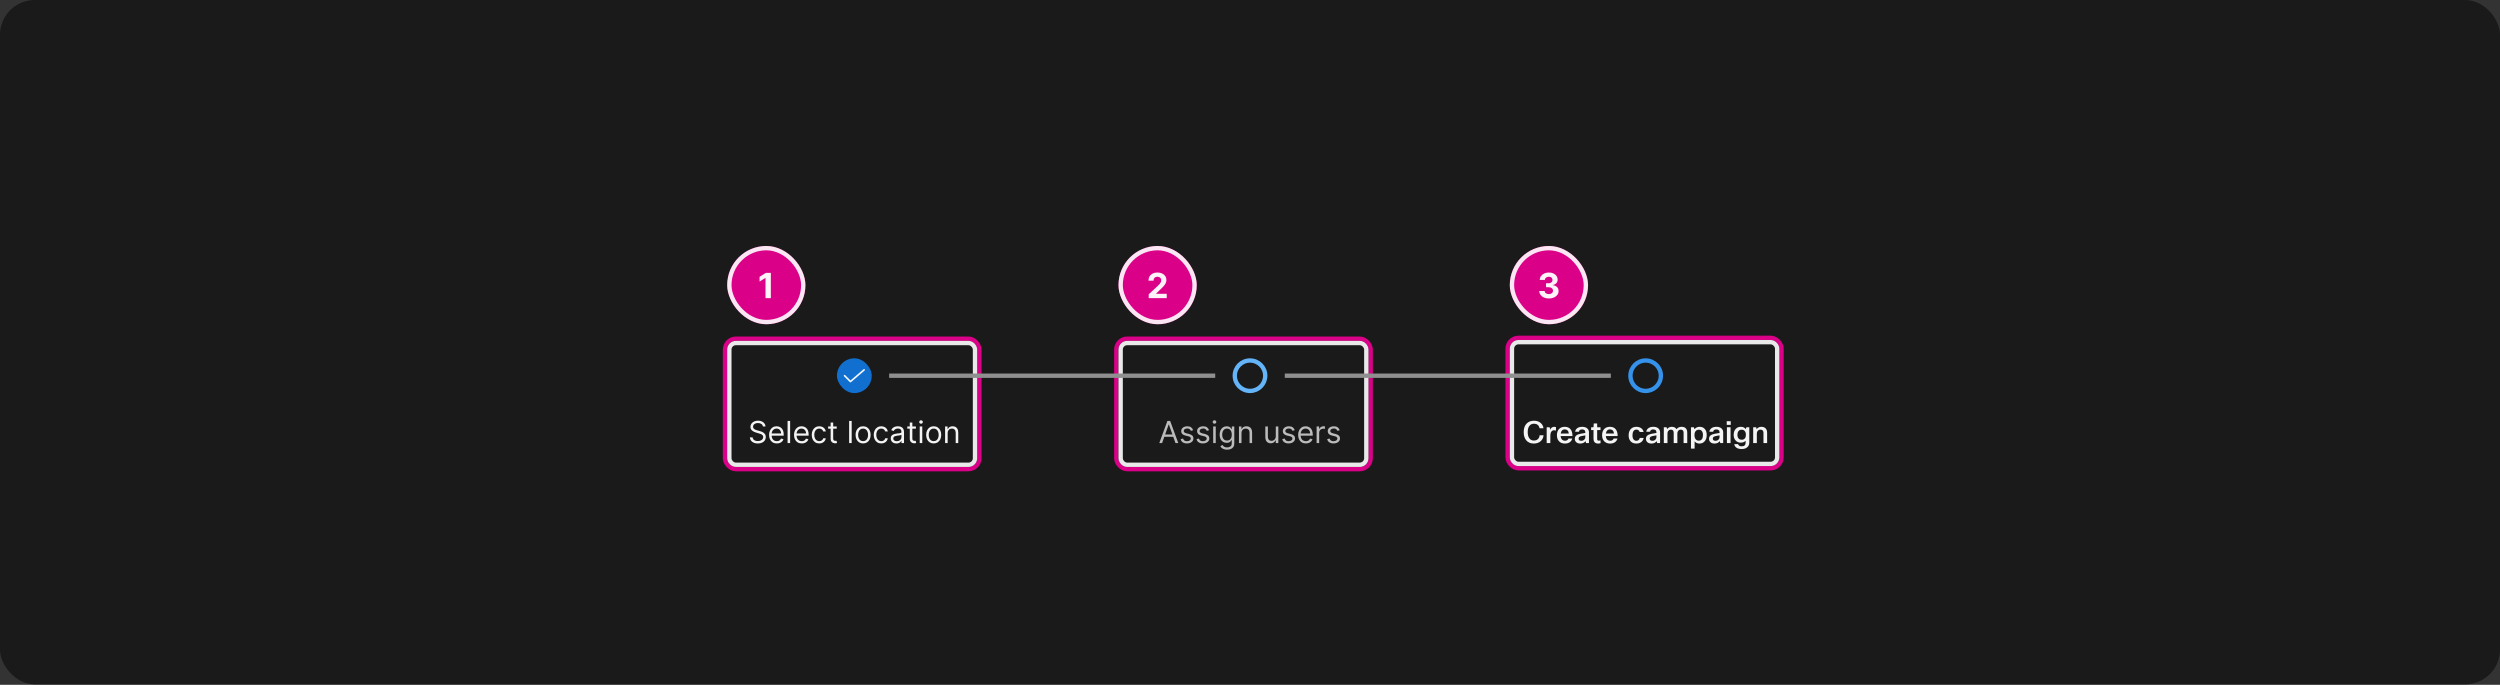 <svg width="1150" height="315" viewBox="0 0 1150 315" fill="none" xmlns="http://www.w3.org/2000/svg">
<rect x="0" y="0" width="1150" height="315" fill="#333333" stroke="none"/>
<rect width="1150" height="314.797" rx="16" fill="#1A1A1A"/>
<rect x="693.5" y="155.399" width="126" height="60" rx="5" stroke="#DA0087" stroke-width="2" stroke-linecap="square"/>
<rect x="695.5" y="157.399" width="122" height="56" rx="3" stroke="white" stroke-opacity="0.9" stroke-width="2" stroke-linecap="square"/>
<rect x="694.5" y="113.149" width="36" height="36" rx="18" fill="#DA0087"/>
<rect x="695.5" y="114.149" width="34" height="34" rx="17" stroke="white" stroke-opacity="0.9" stroke-width="2"/>
<path d="M712.471 137.308C711.622 137.308 710.867 137.162 710.204 136.871C709.545 136.575 709.024 136.17 708.641 135.655C708.263 135.136 708.067 134.537 708.056 133.859H710.533C710.549 134.143 710.641 134.393 710.812 134.609C710.986 134.821 711.217 134.986 711.505 135.103C711.793 135.221 712.117 135.28 712.477 135.28C712.852 135.28 713.183 135.213 713.471 135.081C713.759 134.948 713.984 134.764 714.147 134.53C714.31 134.295 714.391 134.024 714.391 133.717C714.391 133.407 714.304 133.132 714.13 132.893C713.96 132.651 713.713 132.461 713.391 132.325C713.073 132.189 712.694 132.121 712.255 132.121H711.17V130.314H712.255C712.626 130.314 712.954 130.249 713.238 130.121C713.526 129.992 713.749 129.814 713.908 129.586C714.067 129.355 714.147 129.086 714.147 128.78C714.147 128.488 714.077 128.232 713.937 128.013C713.8 127.789 713.607 127.615 713.357 127.49C713.111 127.365 712.823 127.302 712.494 127.302C712.16 127.302 711.855 127.363 711.579 127.484C711.302 127.602 711.081 127.77 710.914 127.99C710.747 128.21 710.658 128.467 710.647 128.763H708.289C708.3 128.092 708.492 127.501 708.863 126.99C709.234 126.478 709.734 126.079 710.363 125.791C710.996 125.499 711.71 125.353 712.505 125.353C713.308 125.353 714.011 125.499 714.613 125.791C715.215 126.083 715.683 126.477 716.016 126.973C716.353 127.465 716.52 128.018 716.516 128.632C716.52 129.283 716.317 129.827 715.908 130.263C715.503 130.698 714.975 130.975 714.323 131.092V131.183C715.179 131.293 715.831 131.59 716.278 132.075C716.728 132.556 716.952 133.158 716.948 133.882C716.952 134.545 716.761 135.134 716.374 135.649C715.992 136.164 715.463 136.569 714.789 136.865C714.115 137.16 713.342 137.308 712.471 137.308Z" fill="white" fill-opacity="0.95"/>
<rect x="513.5" y="155.797" width="117" height="60" rx="5" stroke="#DA0087" stroke-width="2" stroke-linecap="square"/>
<rect x="515.5" y="157.797" width="113" height="56" rx="3" stroke="white" stroke-opacity="0.9" stroke-width="2" stroke-linecap="square"/>
<rect x="514.5" y="113.149" width="36" height="36" rx="18" fill="#DA0087"/>
<rect x="515.5" y="114.149" width="34" height="34" rx="17" stroke="white" stroke-opacity="0.9" stroke-width="2"/>
<path d="M528.404 137.149V135.376L532.546 131.541C532.898 131.2 533.194 130.893 533.433 130.621C533.675 130.348 533.859 130.081 533.984 129.819C534.109 129.554 534.171 129.268 534.171 128.961C534.171 128.621 534.094 128.327 533.938 128.081C533.783 127.831 533.571 127.639 533.302 127.507C533.033 127.371 532.728 127.302 532.387 127.302C532.031 127.302 531.72 127.374 531.455 127.518C531.19 127.662 530.986 127.869 530.842 128.138C530.698 128.407 530.626 128.727 530.626 129.098H528.29C528.29 128.336 528.463 127.675 528.808 127.115C529.152 126.554 529.635 126.121 530.256 125.814C530.878 125.507 531.594 125.353 532.404 125.353C533.237 125.353 533.963 125.501 534.58 125.797C535.201 126.088 535.684 126.494 536.029 127.013C536.374 127.532 536.546 128.126 536.546 128.797C536.546 129.236 536.459 129.67 536.285 130.098C536.114 130.526 535.809 131.001 535.37 131.524C534.931 132.043 534.311 132.666 533.512 133.393L531.813 135.058V135.138H536.7V137.149H528.404Z" fill="white" fill-opacity="0.95"/>
<rect x="333.5" y="155.797" width="117" height="60" rx="5" stroke="#DA0087" stroke-width="2" stroke-linecap="square"/>
<rect x="335.5" y="157.797" width="113" height="56" rx="3" stroke="white" stroke-opacity="0.9" stroke-width="2" stroke-linecap="square"/>
<rect x="334.5" y="113.149" width="36" height="36" rx="18" fill="#DA0087"/>
<rect x="335.5" y="114.149" width="34" height="34" rx="17" stroke="white" stroke-opacity="0.9" stroke-width="2"/>
<path d="M354.592 125.513V137.149H352.131V127.848H352.063L349.398 129.518V127.336L352.279 125.513H354.592Z" fill="white" fill-opacity="0.95"/>
<rect x="385" y="164.824" width="16" height="16" rx="8" fill="#1170CF"/>
<path d="M391.2 175.899C391.151 175.899 391.102 175.889 391.056 175.87C391.011 175.851 390.969 175.824 390.934 175.788L388.234 173.075C388.2 173.04 388.172 172.999 388.153 172.953C388.135 172.908 388.125 172.859 388.125 172.81C388.125 172.761 388.135 172.712 388.154 172.666C388.173 172.621 388.201 172.58 388.236 172.545C388.271 172.51 388.312 172.483 388.358 172.464C388.403 172.445 388.452 172.436 388.501 172.436C388.55 172.436 388.599 172.446 388.645 172.465C388.69 172.484 388.731 172.511 388.766 172.546L391.22 175.013L397.256 169.84C397.332 169.775 397.43 169.743 397.529 169.751C397.628 169.758 397.72 169.805 397.785 169.88C397.849 169.956 397.881 170.054 397.874 170.153C397.866 170.252 397.82 170.344 397.744 170.409L391.444 175.809C391.376 175.867 391.29 175.899 391.2 175.899Z" fill="white" fill-opacity="0.95"/>
<g clip-path="url(#clip0_2029_8946)">
<path d="M350.938 196.188C350.878 195.684 350.636 195.293 350.212 195.015C349.788 194.736 349.267 194.597 348.651 194.597C348.2 194.597 347.806 194.67 347.468 194.816C347.133 194.962 346.871 195.162 346.682 195.417C346.497 195.672 346.404 195.962 346.404 196.287C346.404 196.559 346.468 196.793 346.598 196.988C346.73 197.181 346.899 197.341 347.105 197.471C347.31 197.596 347.526 197.701 347.751 197.784C347.976 197.863 348.184 197.928 348.373 197.978L349.407 198.256C349.672 198.326 349.967 198.422 350.292 198.544C350.62 198.667 350.933 198.834 351.231 199.047C351.533 199.255 351.781 199.524 351.977 199.852C352.172 200.18 352.27 200.583 352.27 201.06C352.27 201.61 352.126 202.107 351.838 202.551C351.553 202.996 351.135 203.349 350.585 203.61C350.038 203.872 349.373 204.003 348.591 204.003C347.862 204.003 347.231 203.886 346.697 203.65C346.167 203.415 345.749 203.087 345.444 202.666C345.143 202.245 344.972 201.756 344.932 201.199H346.205C346.238 201.584 346.367 201.902 346.593 202.154C346.821 202.402 347.11 202.588 347.458 202.711C347.809 202.83 348.187 202.89 348.591 202.89C349.062 202.89 349.484 202.813 349.859 202.661C350.234 202.505 350.53 202.29 350.749 202.015C350.968 201.736 351.077 201.411 351.077 201.04C351.077 200.702 350.983 200.427 350.794 200.215C350.605 200.003 350.356 199.83 350.048 199.698C349.74 199.565 349.407 199.449 349.049 199.35L347.796 198.992C347 198.763 346.371 198.437 345.907 198.012C345.443 197.588 345.211 197.033 345.211 196.347C345.211 195.777 345.365 195.28 345.673 194.855C345.984 194.428 346.402 194.096 346.926 193.861C347.453 193.623 348.041 193.503 348.691 193.503C349.347 193.503 349.93 193.621 350.441 193.856C350.951 194.088 351.355 194.406 351.654 194.811C351.955 195.215 352.114 195.674 352.131 196.188H350.938ZM357.34 203.983C356.604 203.983 355.97 203.821 355.436 203.496C354.906 203.168 354.496 202.711 354.208 202.124C353.923 201.534 353.78 200.848 353.78 200.066C353.78 199.283 353.923 198.594 354.208 197.998C354.496 197.398 354.897 196.93 355.411 196.596C355.928 196.257 356.531 196.088 357.221 196.088C357.618 196.088 358.011 196.155 358.399 196.287C358.787 196.42 359.14 196.635 359.458 196.934C359.776 197.229 360.03 197.62 360.219 198.107C360.407 198.594 360.502 199.194 360.502 199.907V200.404H354.616V199.39H359.309C359.309 198.959 359.223 198.574 359.05 198.236C358.881 197.898 358.639 197.631 358.324 197.436C358.013 197.24 357.645 197.142 357.221 197.142C356.753 197.142 356.349 197.258 356.008 197.49C355.67 197.719 355.409 198.017 355.227 198.385C355.045 198.753 354.954 199.148 354.954 199.569V200.245C354.954 200.821 355.053 201.31 355.252 201.711C355.454 202.109 355.734 202.412 356.092 202.621C356.45 202.827 356.866 202.929 357.34 202.929C357.648 202.929 357.927 202.886 358.175 202.8C358.427 202.711 358.644 202.578 358.827 202.402C359.009 202.223 359.15 202.001 359.249 201.736L360.383 202.054C360.263 202.439 360.063 202.777 359.781 203.069C359.499 203.357 359.151 203.582 358.737 203.745C358.323 203.904 357.857 203.983 357.34 203.983ZM363.46 193.642V203.824H362.287V193.642H363.46ZM368.811 203.983C368.075 203.983 367.44 203.821 366.907 203.496C366.376 203.168 365.967 202.711 365.679 202.124C365.394 201.534 365.251 200.848 365.251 200.066C365.251 199.283 365.394 198.594 365.679 197.998C365.967 197.398 366.368 196.93 366.882 196.596C367.399 196.257 368.002 196.088 368.691 196.088C369.089 196.088 369.482 196.155 369.87 196.287C370.257 196.42 370.61 196.635 370.929 196.934C371.247 197.229 371.5 197.62 371.689 198.107C371.878 198.594 371.973 199.194 371.973 199.907V200.404H366.086V199.39H370.779C370.779 198.959 370.693 198.574 370.521 198.236C370.352 197.898 370.11 197.631 369.795 197.436C369.484 197.24 369.116 197.142 368.691 197.142C368.224 197.142 367.82 197.258 367.478 197.49C367.14 197.719 366.88 198.017 366.698 198.385C366.516 198.753 366.424 199.148 366.424 199.569V200.245C366.424 200.821 366.524 201.31 366.723 201.711C366.925 202.109 367.205 202.412 367.563 202.621C367.921 202.827 368.337 202.929 368.811 202.929C369.119 202.929 369.397 202.886 369.646 202.8C369.898 202.711 370.115 202.578 370.297 202.402C370.48 202.223 370.62 202.001 370.72 201.736L371.853 202.054C371.734 202.439 371.533 202.777 371.252 203.069C370.97 203.357 370.622 203.582 370.208 203.745C369.793 203.904 369.328 203.983 368.811 203.983ZM376.86 203.983C376.144 203.983 375.527 203.814 375.01 203.476C374.493 203.138 374.096 202.672 373.817 202.079C373.539 201.486 373.4 200.808 373.4 200.046C373.4 199.27 373.542 198.586 373.827 197.993C374.115 197.396 374.516 196.93 375.03 196.596C375.547 196.257 376.15 196.088 376.84 196.088C377.377 196.088 377.861 196.188 378.292 196.387C378.722 196.586 379.075 196.864 379.35 197.222C379.626 197.58 379.796 197.998 379.863 198.475H378.689C378.6 198.127 378.401 197.819 378.093 197.55C377.788 197.278 377.377 197.142 376.86 197.142C376.402 197.142 376.001 197.262 375.657 197.5C375.315 197.736 375.048 198.069 374.856 198.5C374.667 198.927 374.573 199.429 374.573 200.006C374.573 200.596 374.666 201.11 374.851 201.547C375.04 201.985 375.305 202.324 375.647 202.566C375.991 202.808 376.396 202.929 376.86 202.929C377.165 202.929 377.441 202.876 377.69 202.77C377.939 202.664 378.149 202.512 378.321 202.313C378.494 202.114 378.616 201.875 378.689 201.597H379.863C379.796 202.048 379.632 202.454 379.37 202.815C379.112 203.173 378.769 203.458 378.341 203.67C377.917 203.879 377.423 203.983 376.86 203.983ZM384.899 196.188V197.182H380.941V196.188H384.899ZM382.095 194.358H383.268V201.637C383.268 201.968 383.316 202.217 383.412 202.382C383.512 202.545 383.638 202.654 383.79 202.711C383.946 202.764 384.11 202.79 384.282 202.79C384.412 202.79 384.518 202.783 384.6 202.77C384.683 202.754 384.75 202.74 384.799 202.73L385.038 203.784C384.958 203.814 384.847 203.844 384.705 203.874C384.562 203.907 384.382 203.924 384.163 203.924C383.832 203.924 383.507 203.852 383.189 203.71C382.874 203.567 382.612 203.35 382.403 203.059C382.198 202.767 382.095 202.399 382.095 201.955V194.358ZM391.775 193.642V203.824H390.601V193.642H391.775ZM397.026 203.983C396.336 203.983 395.731 203.819 395.211 203.491C394.694 203.163 394.29 202.704 393.998 202.114C393.71 201.524 393.566 200.835 393.566 200.046C393.566 199.25 393.71 198.556 393.998 197.963C394.29 197.369 394.694 196.909 395.211 196.581C395.731 196.252 396.336 196.088 397.026 196.088C397.715 196.088 398.318 196.252 398.835 196.581C399.356 196.909 399.76 197.369 400.048 197.963C400.34 198.556 400.486 199.25 400.486 200.046C400.486 200.835 400.34 201.524 400.048 202.114C399.76 202.704 399.356 203.163 398.835 203.491C398.318 203.819 397.715 203.983 397.026 203.983ZM397.026 202.929C397.549 202.929 397.98 202.795 398.318 202.527C398.656 202.258 398.907 201.905 399.069 201.468C399.231 201.03 399.313 200.556 399.313 200.046C399.313 199.535 399.231 199.06 399.069 198.619C398.907 198.178 398.656 197.822 398.318 197.55C397.98 197.278 397.549 197.142 397.026 197.142C396.502 197.142 396.071 197.278 395.733 197.55C395.395 197.822 395.145 198.178 394.982 198.619C394.82 199.06 394.739 199.535 394.739 200.046C394.739 200.556 394.82 201.03 394.982 201.468C395.145 201.905 395.395 202.258 395.733 202.527C396.071 202.795 396.502 202.929 397.026 202.929ZM405.379 203.983C404.663 203.983 404.047 203.814 403.53 203.476C403.013 203.138 402.615 202.672 402.337 202.079C402.058 201.486 401.919 200.808 401.919 200.046C401.919 199.27 402.062 198.586 402.347 197.993C402.635 197.396 403.036 196.93 403.55 196.596C404.067 196.257 404.67 196.088 405.359 196.088C405.896 196.088 406.38 196.188 406.811 196.387C407.242 196.586 407.595 196.864 407.87 197.222C408.145 197.58 408.316 197.998 408.382 198.475H407.209C407.119 198.127 406.92 197.819 406.612 197.55C406.307 197.278 405.896 197.142 405.379 197.142C404.922 197.142 404.521 197.262 404.176 197.5C403.835 197.736 403.568 198.069 403.376 198.5C403.187 198.927 403.092 199.429 403.092 200.006C403.092 200.596 403.185 201.11 403.371 201.547C403.56 201.985 403.825 202.324 404.166 202.566C404.511 202.808 404.915 202.929 405.379 202.929C405.684 202.929 405.961 202.876 406.21 202.77C406.458 202.664 406.669 202.512 406.841 202.313C407.013 202.114 407.136 201.875 407.209 201.597H408.382C408.316 202.048 408.152 202.454 407.89 202.815C407.631 203.173 407.288 203.458 406.861 203.67C406.437 203.879 405.943 203.983 405.379 203.983ZM412.344 204.003C411.861 204.003 411.421 203.912 411.027 203.73C410.633 203.544 410.319 203.277 410.087 202.929C409.855 202.578 409.739 202.154 409.739 201.657C409.739 201.219 409.826 200.864 409.998 200.593C410.17 200.318 410.401 200.102 410.689 199.946C410.977 199.791 411.295 199.675 411.643 199.598C411.995 199.519 412.348 199.456 412.702 199.409C413.166 199.35 413.543 199.305 413.831 199.275C414.123 199.242 414.335 199.187 414.467 199.111C414.603 199.035 414.671 198.902 414.671 198.713V198.674C414.671 198.183 414.537 197.802 414.268 197.53C414.003 197.258 413.601 197.123 413.06 197.123C412.5 197.123 412.061 197.245 411.743 197.49C411.425 197.736 411.201 197.998 411.072 198.276L409.958 197.878C410.157 197.414 410.422 197.053 410.754 196.794C411.088 196.533 411.453 196.35 411.847 196.248C412.245 196.141 412.636 196.088 413.021 196.088C413.266 196.088 413.548 196.118 413.866 196.178C414.187 196.234 414.497 196.352 414.795 196.531C415.097 196.71 415.347 196.98 415.546 197.341C415.745 197.703 415.844 198.186 415.844 198.793V203.824H414.671V202.79H414.612C414.532 202.956 414.399 203.133 414.214 203.322C414.028 203.511 413.781 203.672 413.473 203.804C413.165 203.937 412.789 204.003 412.344 204.003ZM412.523 202.949C412.987 202.949 413.379 202.858 413.697 202.676C414.018 202.493 414.26 202.258 414.423 201.97C414.588 201.681 414.671 201.378 414.671 201.06V199.986C414.621 200.046 414.512 200.1 414.343 200.15C414.177 200.197 413.985 200.238 413.766 200.275C413.551 200.308 413.34 200.337 413.135 200.364C412.933 200.387 412.769 200.407 412.643 200.424C412.338 200.463 412.053 200.528 411.788 200.618C411.526 200.704 411.314 200.835 411.151 201.01C410.992 201.183 410.913 201.418 410.913 201.716C410.913 202.124 411.063 202.432 411.365 202.641C411.67 202.846 412.056 202.949 412.523 202.949ZM421.307 196.188V197.182H417.35V196.188H421.307ZM418.503 194.358H419.676V201.637C419.676 201.968 419.724 202.217 419.82 202.382C419.92 202.545 420.046 202.654 420.198 202.711C420.354 202.764 420.518 202.79 420.691 202.79C420.82 202.79 420.926 202.783 421.009 202.77C421.092 202.754 421.158 202.74 421.208 202.73L421.446 203.784C421.367 203.814 421.256 203.844 421.113 203.874C420.971 203.907 420.79 203.924 420.571 203.924C420.24 203.924 419.915 203.852 419.597 203.71C419.282 203.567 419.02 203.35 418.811 203.059C418.606 202.767 418.503 202.399 418.503 201.955V194.358ZM423.072 203.824V196.188H424.245V203.824H423.072ZM423.669 194.915C423.44 194.915 423.243 194.837 423.077 194.681C422.914 194.526 422.833 194.338 422.833 194.12C422.833 193.901 422.914 193.714 423.077 193.558C423.243 193.402 423.44 193.324 423.669 193.324C423.897 193.324 424.093 193.402 424.255 193.558C424.421 193.714 424.504 193.901 424.504 194.12C424.504 194.338 424.421 194.526 424.255 194.681C424.093 194.837 423.897 194.915 423.669 194.915ZM429.496 203.983C428.807 203.983 428.202 203.819 427.682 203.491C427.165 203.163 426.76 202.704 426.469 202.114C426.18 201.524 426.036 200.835 426.036 200.046C426.036 199.25 426.18 198.556 426.469 197.963C426.76 197.369 427.165 196.909 427.682 196.581C428.202 196.252 428.807 196.088 429.496 196.088C430.186 196.088 430.789 196.252 431.306 196.581C431.826 196.909 432.231 197.369 432.519 197.963C432.811 198.556 432.957 199.25 432.957 200.046C432.957 200.835 432.811 201.524 432.519 202.114C432.231 202.704 431.826 203.163 431.306 203.491C430.789 203.819 430.186 203.983 429.496 203.983ZM429.496 202.929C430.02 202.929 430.451 202.795 430.789 202.527C431.127 202.258 431.377 201.905 431.54 201.468C431.702 201.03 431.783 200.556 431.783 200.046C431.783 199.535 431.702 199.06 431.54 198.619C431.377 198.178 431.127 197.822 430.789 197.55C430.451 197.278 430.02 197.142 429.496 197.142C428.973 197.142 428.542 197.278 428.204 197.55C427.866 197.822 427.616 198.178 427.453 198.619C427.291 199.06 427.21 199.535 427.21 200.046C427.21 200.556 427.291 201.03 427.453 201.468C427.616 201.905 427.866 202.258 428.204 202.527C428.542 202.795 428.973 202.929 429.496 202.929ZM435.921 199.23V203.824H434.748V196.188H435.881V197.381H435.981C436.16 196.993 436.431 196.682 436.796 196.446C437.161 196.208 437.631 196.088 438.208 196.088C438.725 196.088 439.177 196.194 439.565 196.407C439.953 196.615 440.255 196.934 440.47 197.361C440.685 197.785 440.793 198.322 440.793 198.972V203.824H439.62V199.051C439.62 198.452 439.464 197.984 439.153 197.65C438.841 197.311 438.413 197.142 437.87 197.142C437.495 197.142 437.161 197.224 436.866 197.386C436.574 197.548 436.344 197.785 436.175 198.097C436.006 198.408 435.921 198.786 435.921 199.23Z" fill="white" fill-opacity="0.95"/>
</g>
<rect x="409" y="171.824" width="150" height="2" fill="#8F8F8F"/>
<path d="M582 172.824C582 176.69 578.866 179.824 575 179.824C571.134 179.824 568 176.69 568 172.824C568 168.958 571.134 165.824 575 165.824C578.866 165.824 582 168.958 582 172.824Z" stroke="#64B4FA" stroke-width="2"/>
<path d="M534.555 203.824H533.262L537.001 193.642H538.274L542.012 203.824H540.72L537.677 195.253H537.597L534.555 203.824ZM535.032 199.847H540.242V200.941H535.032V199.847ZM548.848 197.898L547.794 198.196C547.728 198.021 547.63 197.85 547.501 197.684C547.375 197.515 547.203 197.376 546.984 197.267C546.765 197.157 546.485 197.103 546.144 197.103C545.676 197.103 545.287 197.21 544.975 197.426C544.667 197.638 544.513 197.908 544.513 198.236C544.513 198.528 544.619 198.758 544.831 198.927C545.043 199.096 545.375 199.237 545.825 199.35L546.959 199.628C547.642 199.794 548.151 200.047 548.485 200.389C548.82 200.727 548.987 201.163 548.987 201.696C548.987 202.134 548.861 202.525 548.61 202.87C548.361 203.214 548.013 203.486 547.566 203.685C547.118 203.884 546.598 203.983 546.004 203.983C545.226 203.983 544.581 203.814 544.07 203.476C543.56 203.138 543.237 202.644 543.101 201.995L544.215 201.716C544.321 202.127 544.521 202.435 544.816 202.641C545.115 202.846 545.504 202.949 545.985 202.949C546.531 202.949 546.966 202.833 547.287 202.601C547.612 202.366 547.774 202.084 547.774 201.756C547.774 201.491 547.682 201.269 547.496 201.09C547.31 200.908 547.025 200.772 546.641 200.682L545.368 200.384C544.669 200.218 544.155 199.961 543.827 199.613C543.502 199.262 543.34 198.823 543.34 198.296C543.34 197.865 543.461 197.484 543.703 197.152C543.948 196.821 544.281 196.561 544.702 196.372C545.126 196.183 545.607 196.088 546.144 196.088C546.899 196.088 547.493 196.254 547.923 196.586C548.358 196.917 548.666 197.355 548.848 197.898ZM556.163 197.898L555.109 198.196C555.042 198.021 554.945 197.85 554.815 197.684C554.689 197.515 554.517 197.376 554.298 197.267C554.08 197.157 553.799 197.103 553.458 197.103C552.991 197.103 552.601 197.21 552.29 197.426C551.982 197.638 551.827 197.908 551.827 198.236C551.827 198.528 551.933 198.758 552.146 198.927C552.358 199.096 552.689 199.237 553.14 199.35L554.273 199.628C554.956 199.794 555.465 200.047 555.8 200.389C556.134 200.727 556.302 201.163 556.302 201.696C556.302 202.134 556.176 202.525 555.924 202.87C555.675 203.214 555.327 203.486 554.88 203.685C554.433 203.884 553.912 203.983 553.319 203.983C552.54 203.983 551.895 203.814 551.385 203.476C550.875 203.138 550.551 202.644 550.415 201.995L551.529 201.716C551.635 202.127 551.836 202.435 552.131 202.641C552.429 202.846 552.818 202.949 553.299 202.949C553.846 202.949 554.28 202.833 554.602 202.601C554.926 202.366 555.089 202.084 555.089 201.756C555.089 201.491 554.996 201.269 554.81 201.09C554.625 200.908 554.34 200.772 553.955 200.682L552.683 200.384C551.983 200.218 551.469 199.961 551.141 199.613C550.817 199.262 550.654 198.823 550.654 198.296C550.654 197.865 550.775 197.484 551.017 197.152C551.262 196.821 551.595 196.561 552.016 196.372C552.441 196.183 552.921 196.088 553.458 196.088C554.214 196.088 554.807 196.254 555.238 196.586C555.672 196.917 555.98 197.355 556.163 197.898ZM558.068 203.824V196.188H559.241V203.824H558.068ZM558.665 194.915C558.436 194.915 558.239 194.837 558.073 194.681C557.911 194.526 557.829 194.338 557.829 194.12C557.829 193.901 557.911 193.714 558.073 193.558C558.239 193.402 558.436 193.324 558.665 193.324C558.893 193.324 559.089 193.402 559.251 193.558C559.417 193.714 559.5 193.901 559.5 194.12C559.5 194.338 559.417 194.526 559.251 194.681C559.089 194.837 558.893 194.915 558.665 194.915ZM564.473 206.847C563.906 206.847 563.419 206.774 563.011 206.628C562.603 206.486 562.264 206.297 561.992 206.061C561.723 205.829 561.51 205.581 561.35 205.316L562.285 204.659C562.391 204.799 562.525 204.958 562.688 205.137C562.85 205.319 563.072 205.476 563.354 205.609C563.639 205.745 564.012 205.813 564.473 205.813C565.089 205.813 565.598 205.664 565.999 205.365C566.4 205.067 566.6 204.6 566.6 203.963V202.412H566.501C566.415 202.551 566.292 202.724 566.133 202.929C565.977 203.132 565.752 203.312 565.457 203.471C565.165 203.627 564.771 203.705 564.274 203.705C563.657 203.705 563.104 203.559 562.613 203.267C562.126 202.976 561.74 202.551 561.455 201.995C561.173 201.438 561.032 200.762 561.032 199.966C561.032 199.184 561.17 198.503 561.445 197.923C561.72 197.34 562.103 196.889 562.593 196.571C563.084 196.249 563.651 196.088 564.294 196.088C564.791 196.088 565.185 196.171 565.477 196.337C565.772 196.499 565.997 196.685 566.153 196.894C566.312 197.099 566.435 197.268 566.521 197.401H566.64V196.188H567.774V204.043C567.774 204.699 567.625 205.233 567.326 205.644C567.031 206.058 566.634 206.361 566.133 206.554C565.636 206.749 565.083 206.847 564.473 206.847ZM564.433 202.651C564.904 202.651 565.301 202.543 565.626 202.328C565.951 202.112 566.198 201.802 566.367 201.398C566.536 200.994 566.62 200.51 566.62 199.946C566.62 199.396 566.538 198.911 566.372 198.49C566.206 198.069 565.961 197.739 565.636 197.5C565.311 197.262 564.91 197.142 564.433 197.142C563.936 197.142 563.521 197.268 563.19 197.52C562.862 197.772 562.615 198.11 562.449 198.534C562.287 198.959 562.206 199.429 562.206 199.946C562.206 200.477 562.288 200.946 562.454 201.353C562.623 201.758 562.872 202.076 563.2 202.308C563.531 202.537 563.942 202.651 564.433 202.651ZM571.095 199.23V203.824H569.922V196.188H571.055V197.381H571.154C571.333 196.993 571.605 196.682 571.97 196.446C572.334 196.208 572.805 196.088 573.382 196.088C573.899 196.088 574.351 196.194 574.739 196.407C575.127 196.615 575.428 196.934 575.644 197.361C575.859 197.785 575.967 198.322 575.967 198.972V203.824H574.794V199.051C574.794 198.452 574.638 197.984 574.326 197.65C574.015 197.311 573.587 197.142 573.044 197.142C572.669 197.142 572.334 197.224 572.039 197.386C571.748 197.548 571.517 197.785 571.348 198.097C571.179 198.408 571.095 198.786 571.095 199.23ZM586.861 200.702V196.188H588.034V203.824H586.861V202.532H586.781C586.602 202.919 586.324 203.249 585.946 203.521C585.568 203.789 585.091 203.924 584.514 203.924C584.037 203.924 583.613 203.819 583.242 203.61C582.87 203.398 582.579 203.08 582.367 202.656C582.155 202.228 582.048 201.69 582.048 201.04V196.188H583.222V200.961C583.222 201.517 583.378 201.962 583.689 202.293C584.004 202.624 584.405 202.79 584.892 202.79C585.184 202.79 585.481 202.716 585.782 202.566C586.087 202.417 586.342 202.189 586.548 201.88C586.757 201.572 586.861 201.179 586.861 200.702ZM595.592 197.898L594.538 198.196C594.472 198.021 594.374 197.85 594.245 197.684C594.119 197.515 593.947 197.376 593.728 197.267C593.509 197.157 593.229 197.103 592.888 197.103C592.42 197.103 592.031 197.21 591.719 197.426C591.411 197.638 591.257 197.908 591.257 198.236C591.257 198.528 591.363 198.758 591.575 198.927C591.787 199.096 592.119 199.237 592.57 199.35L593.703 199.628C594.386 199.794 594.895 200.047 595.229 200.389C595.564 200.727 595.732 201.163 595.732 201.696C595.732 202.134 595.606 202.525 595.354 202.87C595.105 203.214 594.757 203.486 594.31 203.685C593.862 203.884 593.342 203.983 592.749 203.983C591.97 203.983 591.325 203.814 590.815 203.476C590.304 203.138 589.981 202.644 589.845 201.995L590.959 201.716C591.065 202.127 591.265 202.435 591.56 202.641C591.859 202.846 592.248 202.949 592.729 202.949C593.276 202.949 593.71 202.833 594.031 202.601C594.356 202.366 594.518 202.084 594.518 201.756C594.518 201.491 594.426 201.269 594.24 201.09C594.054 200.908 593.769 200.772 593.385 200.682L592.112 200.384C591.413 200.218 590.899 199.961 590.571 199.613C590.246 199.262 590.084 198.823 590.084 198.296C590.084 197.865 590.205 197.484 590.447 197.152C590.692 196.821 591.025 196.561 591.446 196.372C591.87 196.183 592.351 196.088 592.888 196.088C593.643 196.088 594.237 196.254 594.668 196.586C595.102 196.917 595.41 197.355 595.592 197.898ZM600.699 203.983C599.964 203.983 599.329 203.821 598.795 203.496C598.265 203.168 597.856 202.711 597.567 202.124C597.282 201.534 597.14 200.848 597.14 200.066C597.14 199.283 597.282 198.594 597.567 197.998C597.856 197.398 598.257 196.93 598.77 196.596C599.287 196.257 599.891 196.088 600.58 196.088C600.978 196.088 601.371 196.155 601.758 196.287C602.146 196.42 602.499 196.635 602.817 196.934C603.135 197.229 603.389 197.62 603.578 198.107C603.767 198.594 603.861 199.194 603.861 199.907V200.404H597.975V199.39H602.668C602.668 198.959 602.582 198.574 602.41 198.236C602.241 197.898 601.999 197.631 601.684 197.436C601.372 197.24 601.004 197.142 600.58 197.142C600.113 197.142 599.708 197.258 599.367 197.49C599.029 197.719 598.769 198.017 598.586 198.385C598.404 198.753 598.313 199.148 598.313 199.569V200.245C598.313 200.821 598.412 201.31 598.611 201.711C598.814 202.109 599.094 202.412 599.452 202.621C599.809 202.827 600.225 202.929 600.699 202.929C601.008 202.929 601.286 202.886 601.535 202.8C601.787 202.711 602.004 202.578 602.186 202.402C602.368 202.223 602.509 202.001 602.608 201.736L603.742 202.054C603.623 202.439 603.422 202.777 603.14 203.069C602.859 203.357 602.511 203.582 602.096 203.745C601.682 203.904 601.216 203.983 600.699 203.983ZM605.646 203.824V196.188H606.78V197.341H606.859C606.998 196.963 607.25 196.657 607.615 196.422C607.979 196.186 608.39 196.069 608.848 196.069C608.934 196.069 609.042 196.07 609.171 196.074C609.3 196.077 609.398 196.082 609.464 196.088V197.282C609.425 197.272 609.333 197.257 609.191 197.237C609.052 197.214 608.904 197.202 608.748 197.202C608.377 197.202 608.046 197.28 607.754 197.436C607.466 197.588 607.237 197.8 607.068 198.072C606.902 198.341 606.819 198.647 606.819 198.992V203.824H605.646ZM616.264 197.898L615.21 198.196C615.144 198.021 615.046 197.85 614.917 197.684C614.791 197.515 614.619 197.376 614.4 197.267C614.181 197.157 613.901 197.103 613.56 197.103C613.092 197.103 612.703 197.21 612.391 197.426C612.083 197.638 611.929 197.908 611.929 198.236C611.929 198.528 612.035 198.758 612.247 198.927C612.459 199.096 612.791 199.237 613.241 199.35L614.375 199.628C615.058 199.794 615.567 200.047 615.901 200.389C616.236 200.727 616.403 201.163 616.403 201.696C616.403 202.134 616.277 202.525 616.026 202.87C615.777 203.214 615.429 203.486 614.982 203.685C614.534 203.884 614.014 203.983 613.42 203.983C612.642 203.983 611.997 203.814 611.487 203.476C610.976 203.138 610.653 202.644 610.517 201.995L611.631 201.716C611.737 202.127 611.937 202.435 612.232 202.641C612.531 202.846 612.92 202.949 613.401 202.949C613.947 202.949 614.382 202.833 614.703 202.601C615.028 202.366 615.19 202.084 615.19 201.756C615.19 201.491 615.098 201.269 614.912 201.09C614.726 200.908 614.441 200.772 614.057 200.682L612.784 200.384C612.085 200.218 611.571 199.961 611.243 199.613C610.918 199.262 610.756 198.823 610.756 198.296C610.756 197.865 610.877 197.484 611.119 197.152C611.364 196.821 611.697 196.561 612.118 196.372C612.542 196.183 613.023 196.088 613.56 196.088C614.315 196.088 614.909 196.254 615.339 196.586C615.774 196.917 616.082 197.355 616.264 197.898Z" fill="white" fill-opacity="0.7"/>
<rect x="591" y="171.824" width="150" height="2" fill="#8F8F8F"/>
<path d="M764 172.824C764 176.69 760.866 179.824 757 179.824C753.134 179.824 750 176.69 750 172.824C750 168.958 753.134 165.824 757 165.824C760.866 165.824 764 168.958 764 172.824Z" stroke="#3492EB" stroke-width="2"/>
<g clip-path="url(#clip1_2029_8946)">
<path d="M709.998 197.006H708.192C708.08 196.297 707.772 195.756 707.268 195.382C706.829 195.065 706.293 194.906 705.658 194.906C704.697 194.906 703.964 195.266 703.46 195.984C702.984 196.647 702.746 197.576 702.746 198.77C702.746 200.124 703.049 201.141 703.656 201.822C704.141 202.373 704.781 202.648 705.574 202.648C706.386 202.648 707.035 202.401 707.52 201.906C707.94 201.477 708.173 200.912 708.22 200.212H710.04C709.937 201.416 709.438 202.373 708.542 203.082C707.739 203.717 706.741 204.034 705.546 204.034C704.034 204.034 702.863 203.526 702.032 202.508C701.276 201.584 700.898 200.338 700.898 198.77C700.898 196.988 701.393 195.634 702.382 194.71C703.213 193.926 704.305 193.534 705.658 193.534C706.927 193.534 707.973 193.903 708.794 194.64C709.494 195.266 709.895 196.054 709.998 197.006ZM715.743 196.432V198.056C715.435 197.963 715.141 197.916 714.861 197.916C714.338 197.916 713.918 198.145 713.601 198.602C713.302 199.041 713.153 199.648 713.153 200.422V203.824H711.473V196.544H712.859L713.069 197.636C713.48 196.768 714.1 196.334 714.931 196.334C715.23 196.334 715.5 196.367 715.743 196.432ZM721.487 201.724H723.251C723.055 202.471 722.649 203.05 722.033 203.46C721.445 203.843 720.722 204.034 719.863 204.034C718.678 204.034 717.754 203.661 717.091 202.914C716.485 202.233 716.181 201.323 716.181 200.184C716.181 198.878 716.559 197.879 717.315 197.188C717.95 196.619 718.776 196.334 719.793 196.334C720.979 196.334 721.875 196.722 722.481 197.496C723.051 198.215 723.335 199.242 723.335 200.576H717.889C717.955 201.36 718.197 201.934 718.617 202.298C718.953 202.597 719.392 202.746 719.933 202.746C720.316 202.746 720.647 202.653 720.927 202.466C721.207 202.28 721.394 202.032 721.487 201.724ZM721.613 199.428C721.576 198.747 721.371 198.248 720.997 197.93C720.689 197.66 720.288 197.524 719.793 197.524C719.252 197.524 718.818 197.702 718.491 198.056C718.193 198.374 718.001 198.831 717.917 199.428H721.613ZM726.302 198.602H724.552C724.673 197.846 725.051 197.268 725.686 196.866C726.255 196.512 726.969 196.334 727.828 196.334C728.864 196.334 729.657 196.6 730.208 197.132C730.684 197.59 730.922 198.182 730.922 198.91V203.824H729.578L729.368 202.928C728.799 203.666 727.991 204.034 726.946 204.034C726.115 204.034 725.471 203.81 725.014 203.362C724.613 202.97 724.412 202.471 724.412 201.864C724.412 201.183 724.659 200.651 725.154 200.268C725.602 199.914 726.297 199.657 727.24 199.498L729.242 199.162V198.812C729.242 198.374 729.097 198.047 728.808 197.832C728.556 197.636 728.211 197.538 727.772 197.538C726.904 197.538 726.414 197.893 726.302 198.602ZM729.242 200.268L727.66 200.548C727.119 200.651 726.731 200.796 726.498 200.982C726.265 201.16 726.148 201.412 726.148 201.738C726.148 202.42 726.563 202.76 727.394 202.76C727.935 202.76 728.393 202.583 728.766 202.228C729.083 201.92 729.242 201.561 729.242 201.15V200.268ZM736.249 202.592V203.866C735.857 203.978 735.484 204.034 735.129 204.034C734.411 204.034 733.865 203.82 733.491 203.39C733.174 203.026 733.015 202.536 733.015 201.92V197.832H731.923V196.544H733.015L733.127 194.794H734.695V196.544H736.235V197.832H734.695V201.976C734.695 202.462 734.943 202.704 735.437 202.704C735.652 202.704 735.923 202.667 736.249 202.592ZM742.269 201.724H744.033C743.837 202.471 743.431 203.05 742.815 203.46C742.227 203.843 741.503 204.034 740.645 204.034C739.459 204.034 738.535 203.661 737.873 202.914C737.266 202.233 736.963 201.323 736.963 200.184C736.963 198.878 737.341 197.879 738.097 197.188C738.731 196.619 739.557 196.334 740.575 196.334C741.76 196.334 742.656 196.722 743.263 197.496C743.832 198.215 744.117 199.242 744.117 200.576H738.671C738.736 201.36 738.979 201.934 739.399 202.298C739.735 202.597 740.173 202.746 740.715 202.746C741.097 202.746 741.429 202.653 741.709 202.466C741.989 202.28 742.175 202.032 742.269 201.724ZM742.395 199.428C742.357 198.747 742.152 198.248 741.779 197.93C741.471 197.66 741.069 197.524 740.575 197.524C740.033 197.524 739.599 197.702 739.273 198.056C738.974 198.374 738.783 198.831 738.699 199.428H742.395ZM754.296 201.458H756.088C755.948 202.27 755.56 202.91 754.926 203.376C754.328 203.815 753.591 204.034 752.714 204.034C751.556 204.034 750.66 203.666 750.026 202.928C749.456 202.266 749.172 201.374 749.172 200.254C749.172 198.948 749.536 197.944 750.264 197.244C750.898 196.638 751.72 196.334 752.728 196.334C753.67 196.334 754.45 196.577 755.066 197.062C755.607 197.492 755.938 198.047 756.06 198.728H754.24C754.156 198.383 753.983 198.112 753.722 197.916C753.46 197.711 753.143 197.608 752.77 197.608C752.163 197.608 751.701 197.851 751.384 198.336C751.085 198.794 750.936 199.447 750.936 200.296C750.936 201.155 751.136 201.804 751.538 202.242C751.855 202.588 752.256 202.76 752.742 202.76C753.152 202.76 753.488 202.648 753.75 202.424C754.02 202.2 754.202 201.878 754.296 201.458ZM759.019 198.602H757.269C757.39 197.846 757.768 197.268 758.403 196.866C758.972 196.512 759.686 196.334 760.545 196.334C761.581 196.334 762.374 196.6 762.925 197.132C763.401 197.59 763.639 198.182 763.639 198.91V203.824H762.295L762.085 202.928C761.515 203.666 760.708 204.034 759.663 204.034C758.832 204.034 758.188 203.81 757.731 203.362C757.329 202.97 757.129 202.471 757.129 201.864C757.129 201.183 757.376 200.651 757.871 200.268C758.319 199.914 759.014 199.657 759.957 199.498L761.959 199.162V198.812C761.959 198.374 761.814 198.047 761.525 197.832C761.273 197.636 760.927 197.538 760.489 197.538C759.621 197.538 759.131 197.893 759.019 198.602ZM761.959 200.268L760.377 200.548C759.835 200.651 759.448 200.796 759.215 200.982C758.981 201.16 758.865 201.412 758.865 201.738C758.865 202.42 759.28 202.76 760.111 202.76C760.652 202.76 761.109 202.583 761.483 202.228C761.8 201.92 761.959 201.561 761.959 201.15V200.268ZM767.034 203.824H765.354V196.544H766.628L766.866 197.37C767.379 196.68 768.103 196.334 769.036 196.334C770.053 196.334 770.777 196.698 771.206 197.426C771.729 196.698 772.522 196.334 773.586 196.334C774.426 196.334 775.07 196.582 775.518 197.076C775.929 197.534 776.134 198.178 776.134 199.008V203.824H774.454V199.05C774.454 198.108 774.015 197.636 773.138 197.636C772.634 197.636 772.233 197.832 771.934 198.224C771.701 198.551 771.584 198.938 771.584 199.386V203.824H769.904V199.05C769.904 198.108 769.465 197.636 768.588 197.636C768.112 197.636 767.725 197.823 767.426 198.196C767.165 198.514 767.034 198.887 767.034 199.316V203.824ZM777.85 196.544H779.18L779.474 197.44C780.062 196.703 780.86 196.334 781.868 196.334C782.913 196.334 783.725 196.703 784.304 197.44C784.827 198.112 785.088 198.999 785.088 200.1C785.088 201.416 784.729 202.429 784.01 203.138C783.413 203.736 782.652 204.034 781.728 204.034C780.795 204.034 780.062 203.694 779.53 203.012V206.344H777.85V196.544ZM783.366 200.114C783.366 199.246 783.161 198.598 782.75 198.168C782.423 197.832 781.989 197.664 781.448 197.664C780.823 197.664 780.328 197.893 779.964 198.35C779.628 198.789 779.46 199.372 779.46 200.1C779.46 201.015 779.665 201.696 780.076 202.144C780.421 202.518 780.869 202.704 781.42 202.704C782.064 202.704 782.554 202.466 782.89 201.99C783.207 201.542 783.366 200.917 783.366 200.114ZM788.044 198.602H786.294C786.415 197.846 786.793 197.268 787.428 196.866C787.997 196.512 788.711 196.334 789.57 196.334C790.606 196.334 791.399 196.6 791.95 197.132C792.426 197.59 792.664 198.182 792.664 198.91V203.824H791.32L791.11 202.928C790.541 203.666 789.733 204.034 788.688 204.034C787.857 204.034 787.213 203.81 786.756 203.362C786.355 202.97 786.154 202.471 786.154 201.864C786.154 201.183 786.401 200.651 786.896 200.268C787.344 199.914 788.039 199.657 788.982 199.498L790.984 199.162V198.812C790.984 198.374 790.839 198.047 790.55 197.832C790.298 197.636 789.953 197.538 789.514 197.538C788.646 197.538 788.156 197.893 788.044 198.602ZM790.984 200.268L789.402 200.548C788.861 200.651 788.473 200.796 788.24 200.982C788.007 201.16 787.89 201.412 787.89 201.738C787.89 202.42 788.305 202.76 789.136 202.76C789.677 202.76 790.135 202.583 790.508 202.228C790.825 201.92 790.984 201.561 790.984 201.15V200.268ZM796.143 195.438H794.295V193.744H796.143V195.438ZM796.059 203.824H794.379V196.544H796.059V203.824ZM797.754 204.3H799.518C799.695 204.972 800.251 205.308 801.184 205.308C802.388 205.308 802.99 204.734 802.99 203.586V202.774C802.439 203.334 801.693 203.614 800.75 203.614C799.761 203.614 798.958 203.264 798.342 202.564C797.773 201.911 797.488 201.066 797.488 200.03C797.488 198.808 797.838 197.86 798.538 197.188C799.126 196.619 799.882 196.334 800.806 196.334C801.777 196.334 802.533 196.689 803.074 197.398L803.34 196.544H804.67V203.572C804.67 204.534 804.325 205.285 803.634 205.826C803.018 206.312 802.206 206.554 801.198 206.554C800.115 206.554 799.271 206.326 798.664 205.868C798.169 205.486 797.866 204.963 797.754 204.3ZM799.21 200.044C799.21 200.8 799.42 201.384 799.84 201.794C800.185 202.121 800.619 202.284 801.142 202.284C801.814 202.284 802.323 202.065 802.668 201.626C802.967 201.244 803.116 200.721 803.116 200.058C803.116 199.228 802.911 198.602 802.5 198.182C802.164 197.837 801.711 197.664 801.142 197.664C800.517 197.664 800.031 197.888 799.686 198.336C799.369 198.747 799.21 199.316 799.21 200.044ZM808.145 203.824H806.465V196.544H807.851L808.033 197.412C808.565 196.694 809.303 196.334 810.245 196.334C811.123 196.334 811.795 196.605 812.261 197.146C812.672 197.622 812.877 198.271 812.877 199.092V203.824H811.197V199.134C811.197 198.136 810.735 197.636 809.811 197.636C809.307 197.636 808.897 197.814 808.579 198.168C808.29 198.495 808.145 198.906 808.145 199.4V203.824Z" fill="white" fill-opacity="0.95"/>
</g>
<defs>
<clipPath id="clip0_2029_8946">
<rect width="98" height="20" fill="white" transform="translate(344 188.824)"/>
</clipPath>
<clipPath id="clip1_2029_8946">
<rect width="160" height="21" fill="white" transform="translate(677 188.824)"/>
</clipPath>
</defs>
</svg>
